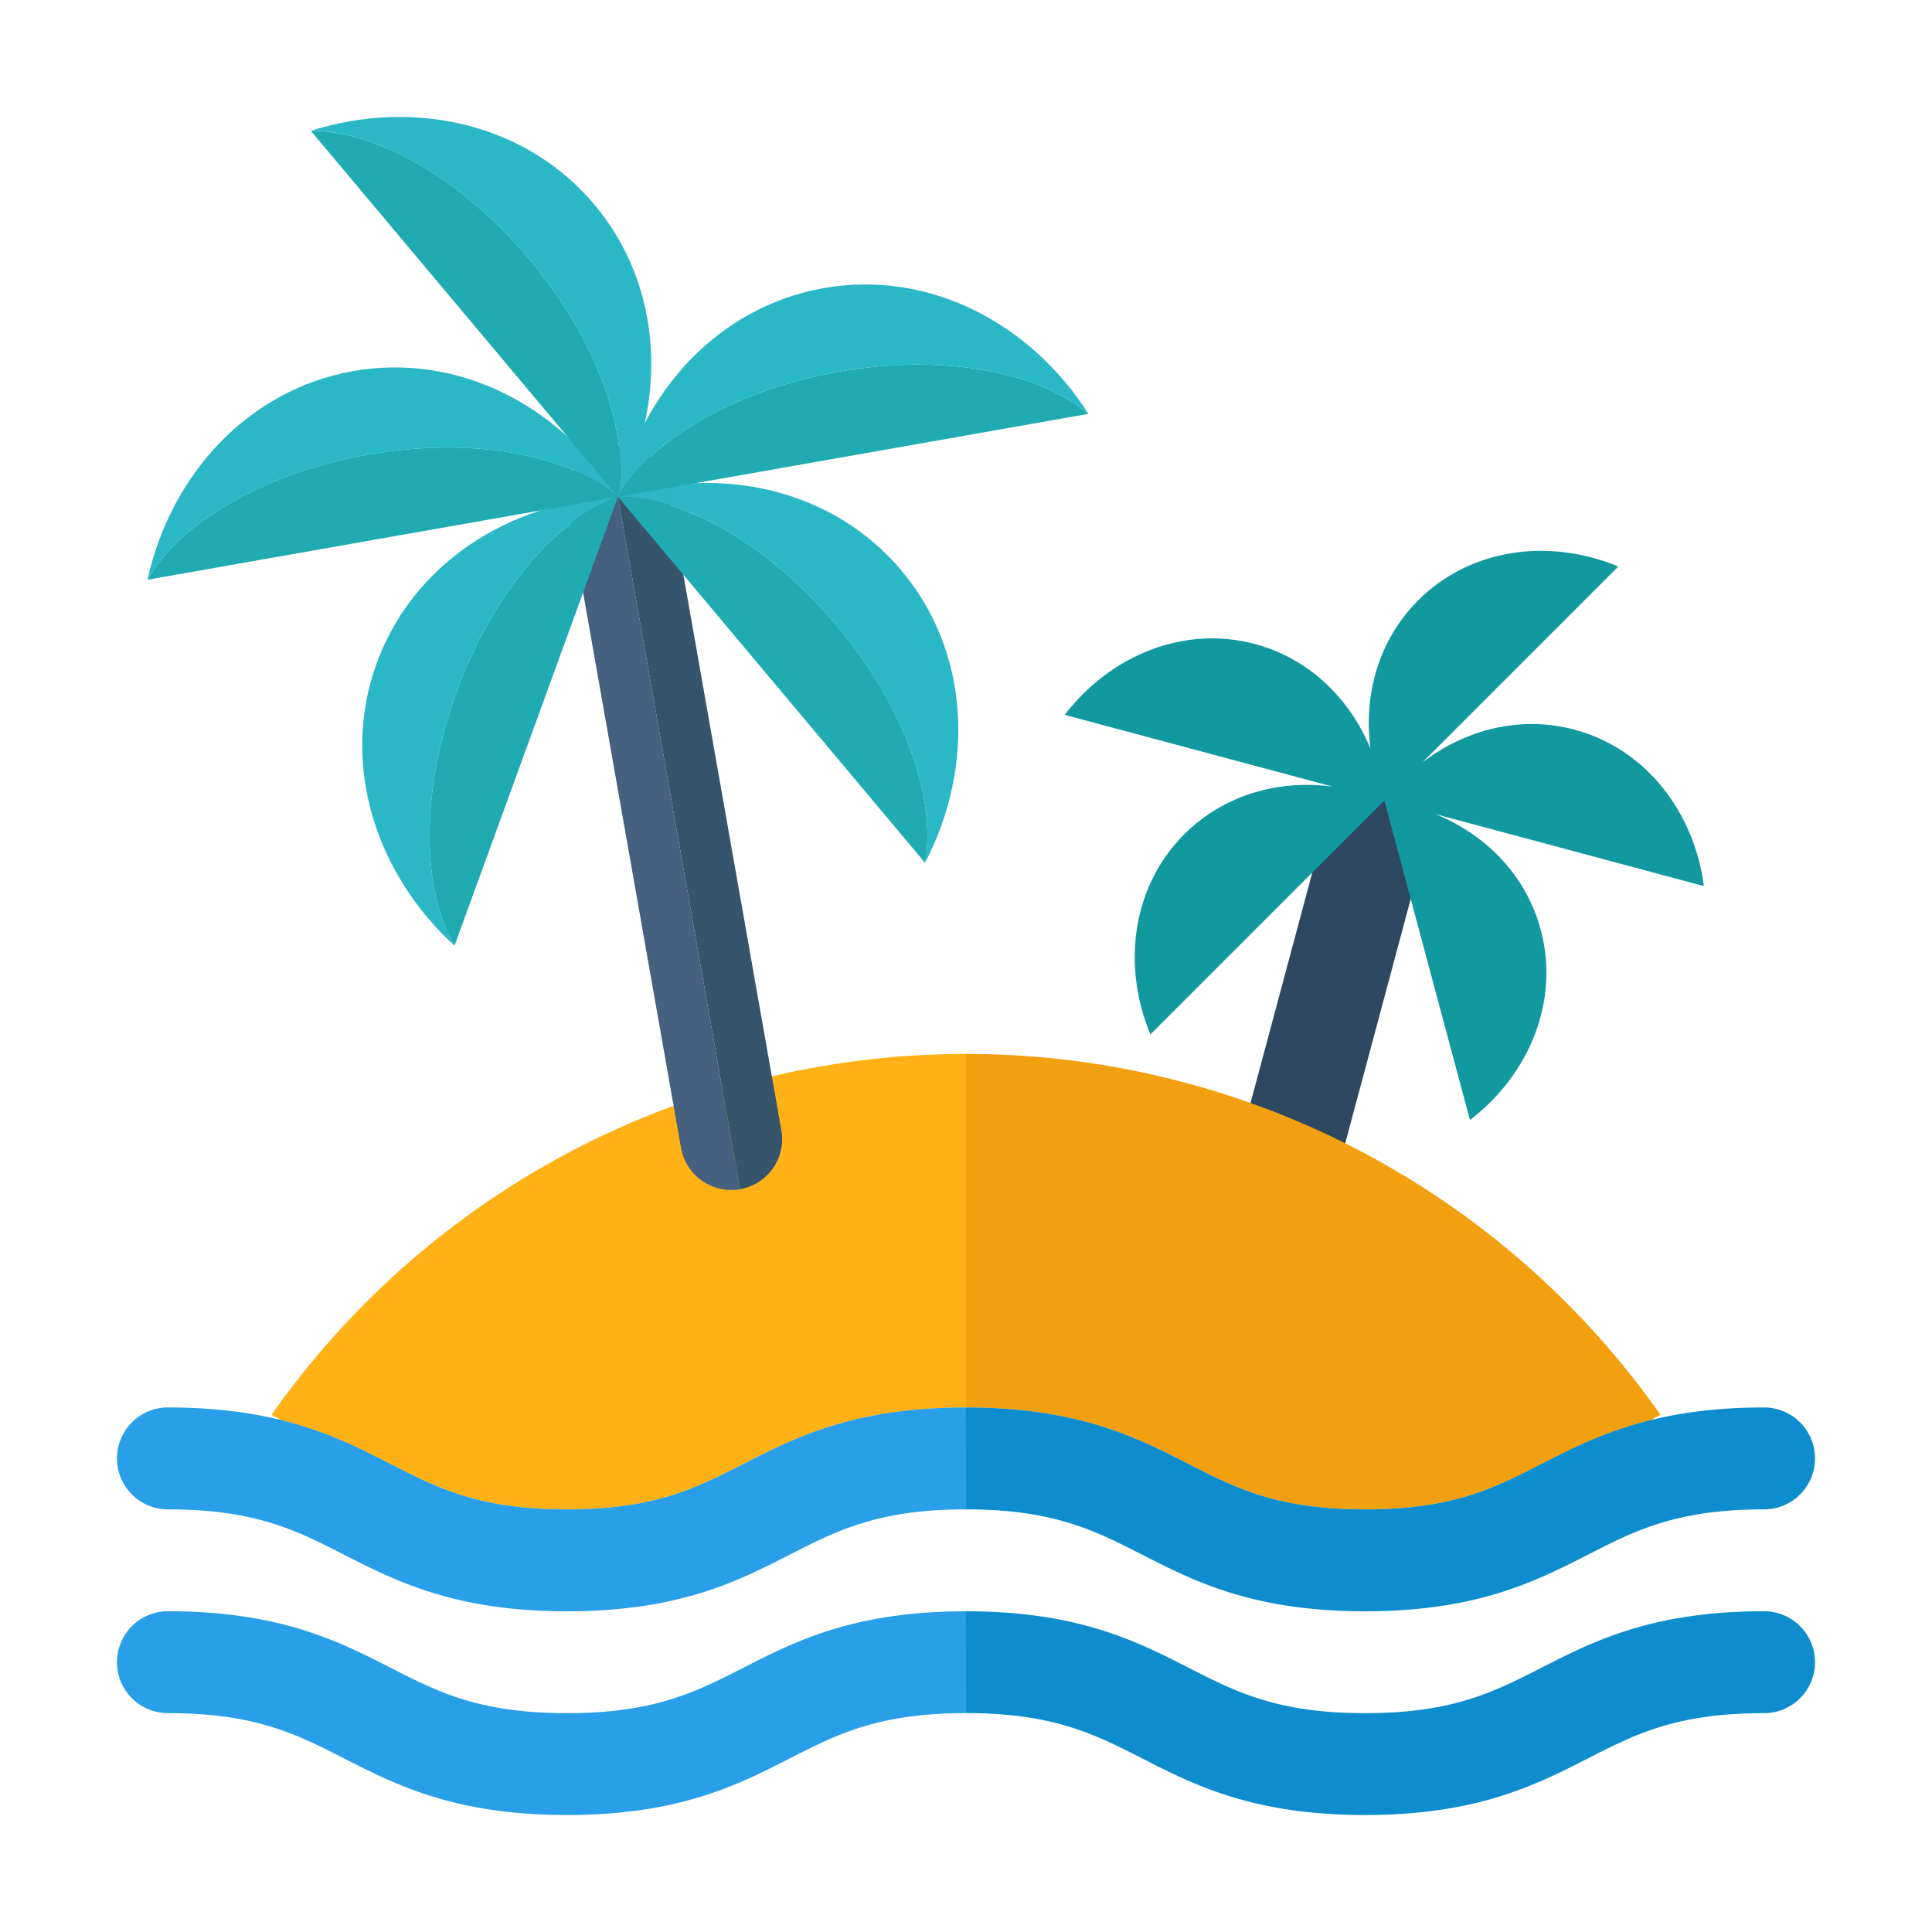 <svg width="40" height="40" fill="none" xmlns="http://www.w3.org/2000/svg"><path d="M28.934 15.553a1.055 1.055 0 00-1.291.746l-2.45 9.14a1.055 1.055 0 102.038.546l2.45-9.14a1.055 1.055 0 00-.747-1.291z" fill="#2D4860"/><path d="M29.736 16.86l5.542 1.486c-.202-1.54-1.207-2.845-2.678-3.239-1.112-.298-2.253-.011-3.152.679l4.057-4.057c-1.434-.595-3.066-.377-4.143.7-.814.814-1.136 1.945-.988 3.069-.434-1.047-1.279-1.866-2.39-2.164-1.472-.394-2.995.233-3.94 1.466l5.543 1.485c-1.123-.148-2.255.174-3.069.988-1.077 1.077-1.296 2.709-.7 4.143l4.843-4.843 1.773 6.616c1.233-.945 1.86-2.467 1.466-3.938-.298-1.113-1.117-1.957-2.164-2.39z" fill="#1299A0"/><path d="M34.379 29.294c-.078.035-.138.078-.21.115-.932.232-1.622.578-2.256.902-.987.504-1.84.94-3.65.94-1.813 0-2.665-.436-3.653-.94-1.073-.548-2.29-1.17-4.61-1.17v-7.32a17.553 17.553 0 0114.379 7.473z" fill="#F2A00F"/><path d="M5.621 29.294c.078.035.138.078.21.115.932.232 1.622.578 2.256.902.987.504 1.84.94 3.651.94 1.812 0 2.665-.436 3.652-.94 1.073-.548 2.29-1.17 4.61-1.17v-7.32a17.552 17.552 0 00-14.379 7.473z" fill="#FFB115"/><path d="M12.61 9.248l2.711 15.374a1.054 1.054 0 00.856-1.222l-2.345-13.297a1.054 1.054 0 00-1.221-.855z" fill="#36546B"/><path d="M15.321 24.621l-2.71-15.374a1.055 1.055 0 00-.856 1.222L14.1 23.766a1.055 1.055 0 001.221.855z" fill="#45617F"/><path d="M9.45 14.332c-.752 2.067-.72 4.09-.04 5.249l3.384-9.295c-1.267.451-2.591 1.98-3.344 4.046z" fill="#20ABB2"/><path d="M12.794 10.286c-2.24.097-4.243 1.379-4.995 3.445-.752 2.066-.043 4.336 1.612 5.85-.68-1.16-.713-3.182.04-5.249.752-2.066 2.076-3.595 3.343-4.046z" fill="#2AB7C6"/><path d="M17.32 12.945c1.413 1.684 2.075 3.596 1.832 4.918l-6.358-7.577c1.344-.01 3.112.974 4.525 2.659z" fill="#20ABB2"/><path d="M12.794 10.286c2.138-.675 4.458-.156 5.872 1.529 1.413 1.684 1.522 4.06.486 6.048.243-1.322-.42-3.234-1.833-4.918-1.413-1.685-3.18-2.668-4.525-2.659z" fill="#2AB7C6"/><path d="M7.618 9.413c-2.165.382-3.901 1.42-4.565 2.59l9.74-1.717c-1.023-.872-3.01-1.255-5.175-.873z" fill="#20ABB2"/><path d="M12.794 10.287C11.59 8.393 9.479 7.3 7.313 7.683c-2.166.382-3.776 2.131-4.26 4.321.664-1.17 2.4-2.208 4.565-2.59 2.166-.382 4.152 0 5.176.873z" fill="#2AB7C6"/><path d="M17.36 7.696c-2.166.382-3.902 1.421-4.566 2.59l9.74-1.717c-1.023-.872-3.01-1.254-5.175-.873z" fill="#20ABB2"/><path d="M22.535 8.569c-1.204-1.892-3.316-2.986-5.481-2.604-2.166.382-3.776 2.132-4.26 4.321.664-1.169 2.4-2.208 4.565-2.59 2.166-.381 4.152.001 5.176.873z" fill="#2AB7C6"/><path d="M10.961 5.368c-1.413-1.685-3.18-2.669-4.525-2.659l6.358 7.577c.243-1.322-.419-3.234-1.833-4.918z" fill="#20ABB2"/><path d="M12.794 10.286c1.037-1.989.928-4.364-.486-6.048-1.413-1.685-3.734-2.205-5.872-1.53 1.344-.009 3.112.975 4.525 2.66 1.414 1.684 2.076 3.596 1.833 4.918z" fill="#2AB7C6"/><path d="M20 33.36c2.32 0 3.537.621 4.61 1.17.988.503 1.84.939 3.652.939 1.811 0 2.664-.436 3.651-.94 1.074-.548 2.291-1.17 4.61-1.17a1.055 1.055 0 110 2.11c-1.811 0-2.664.435-3.65.939-1.075.548-2.292 1.17-4.61 1.17-2.32 0-3.538-.622-4.612-1.17-.987-.504-1.84-.94-3.65-.94L20 33.36z" fill="#0D8DCE"/><path d="M20 33.36c-2.32 0-3.537.621-4.61 1.17-.988.503-1.84.939-3.652.939s-2.664-.436-3.651-.94c-1.074-.548-2.291-1.17-4.61-1.17a1.055 1.055 0 100 2.11c1.811 0 2.664.435 3.65.939 1.075.548 2.292 1.17 4.611 1.17 2.32 0 3.537-.622 4.61-1.17.988-.504 1.84-.94 3.652-.94V33.36z" fill="#289FE8"/><path d="M20 29.14c2.32 0 3.537.622 4.61 1.17.988.505 1.84.94 3.652.94 1.811 0 2.664-.435 3.651-.94 1.074-.548 2.291-1.17 4.61-1.17a1.055 1.055 0 110 2.11c-1.811 0-2.664.435-3.65.94-1.075.548-2.292 1.17-4.61 1.17-2.32 0-3.538-.622-4.612-1.17-.987-.505-1.84-.94-3.65-.94L20 29.14z" fill="#0D8DCE"/><path d="M20 29.14c-2.32 0-3.537.622-4.61 1.17-.988.505-1.84.94-3.652.94s-2.664-.435-3.651-.94c-1.074-.548-2.291-1.17-4.61-1.17a1.055 1.055 0 100 2.11c1.811 0 2.664.435 3.65.94 1.075.548 2.292 1.17 4.611 1.17 2.32 0 3.537-.622 4.61-1.17.988-.505 1.84-.94 3.652-.94v-2.11z" fill="#289FE8"/></svg>
